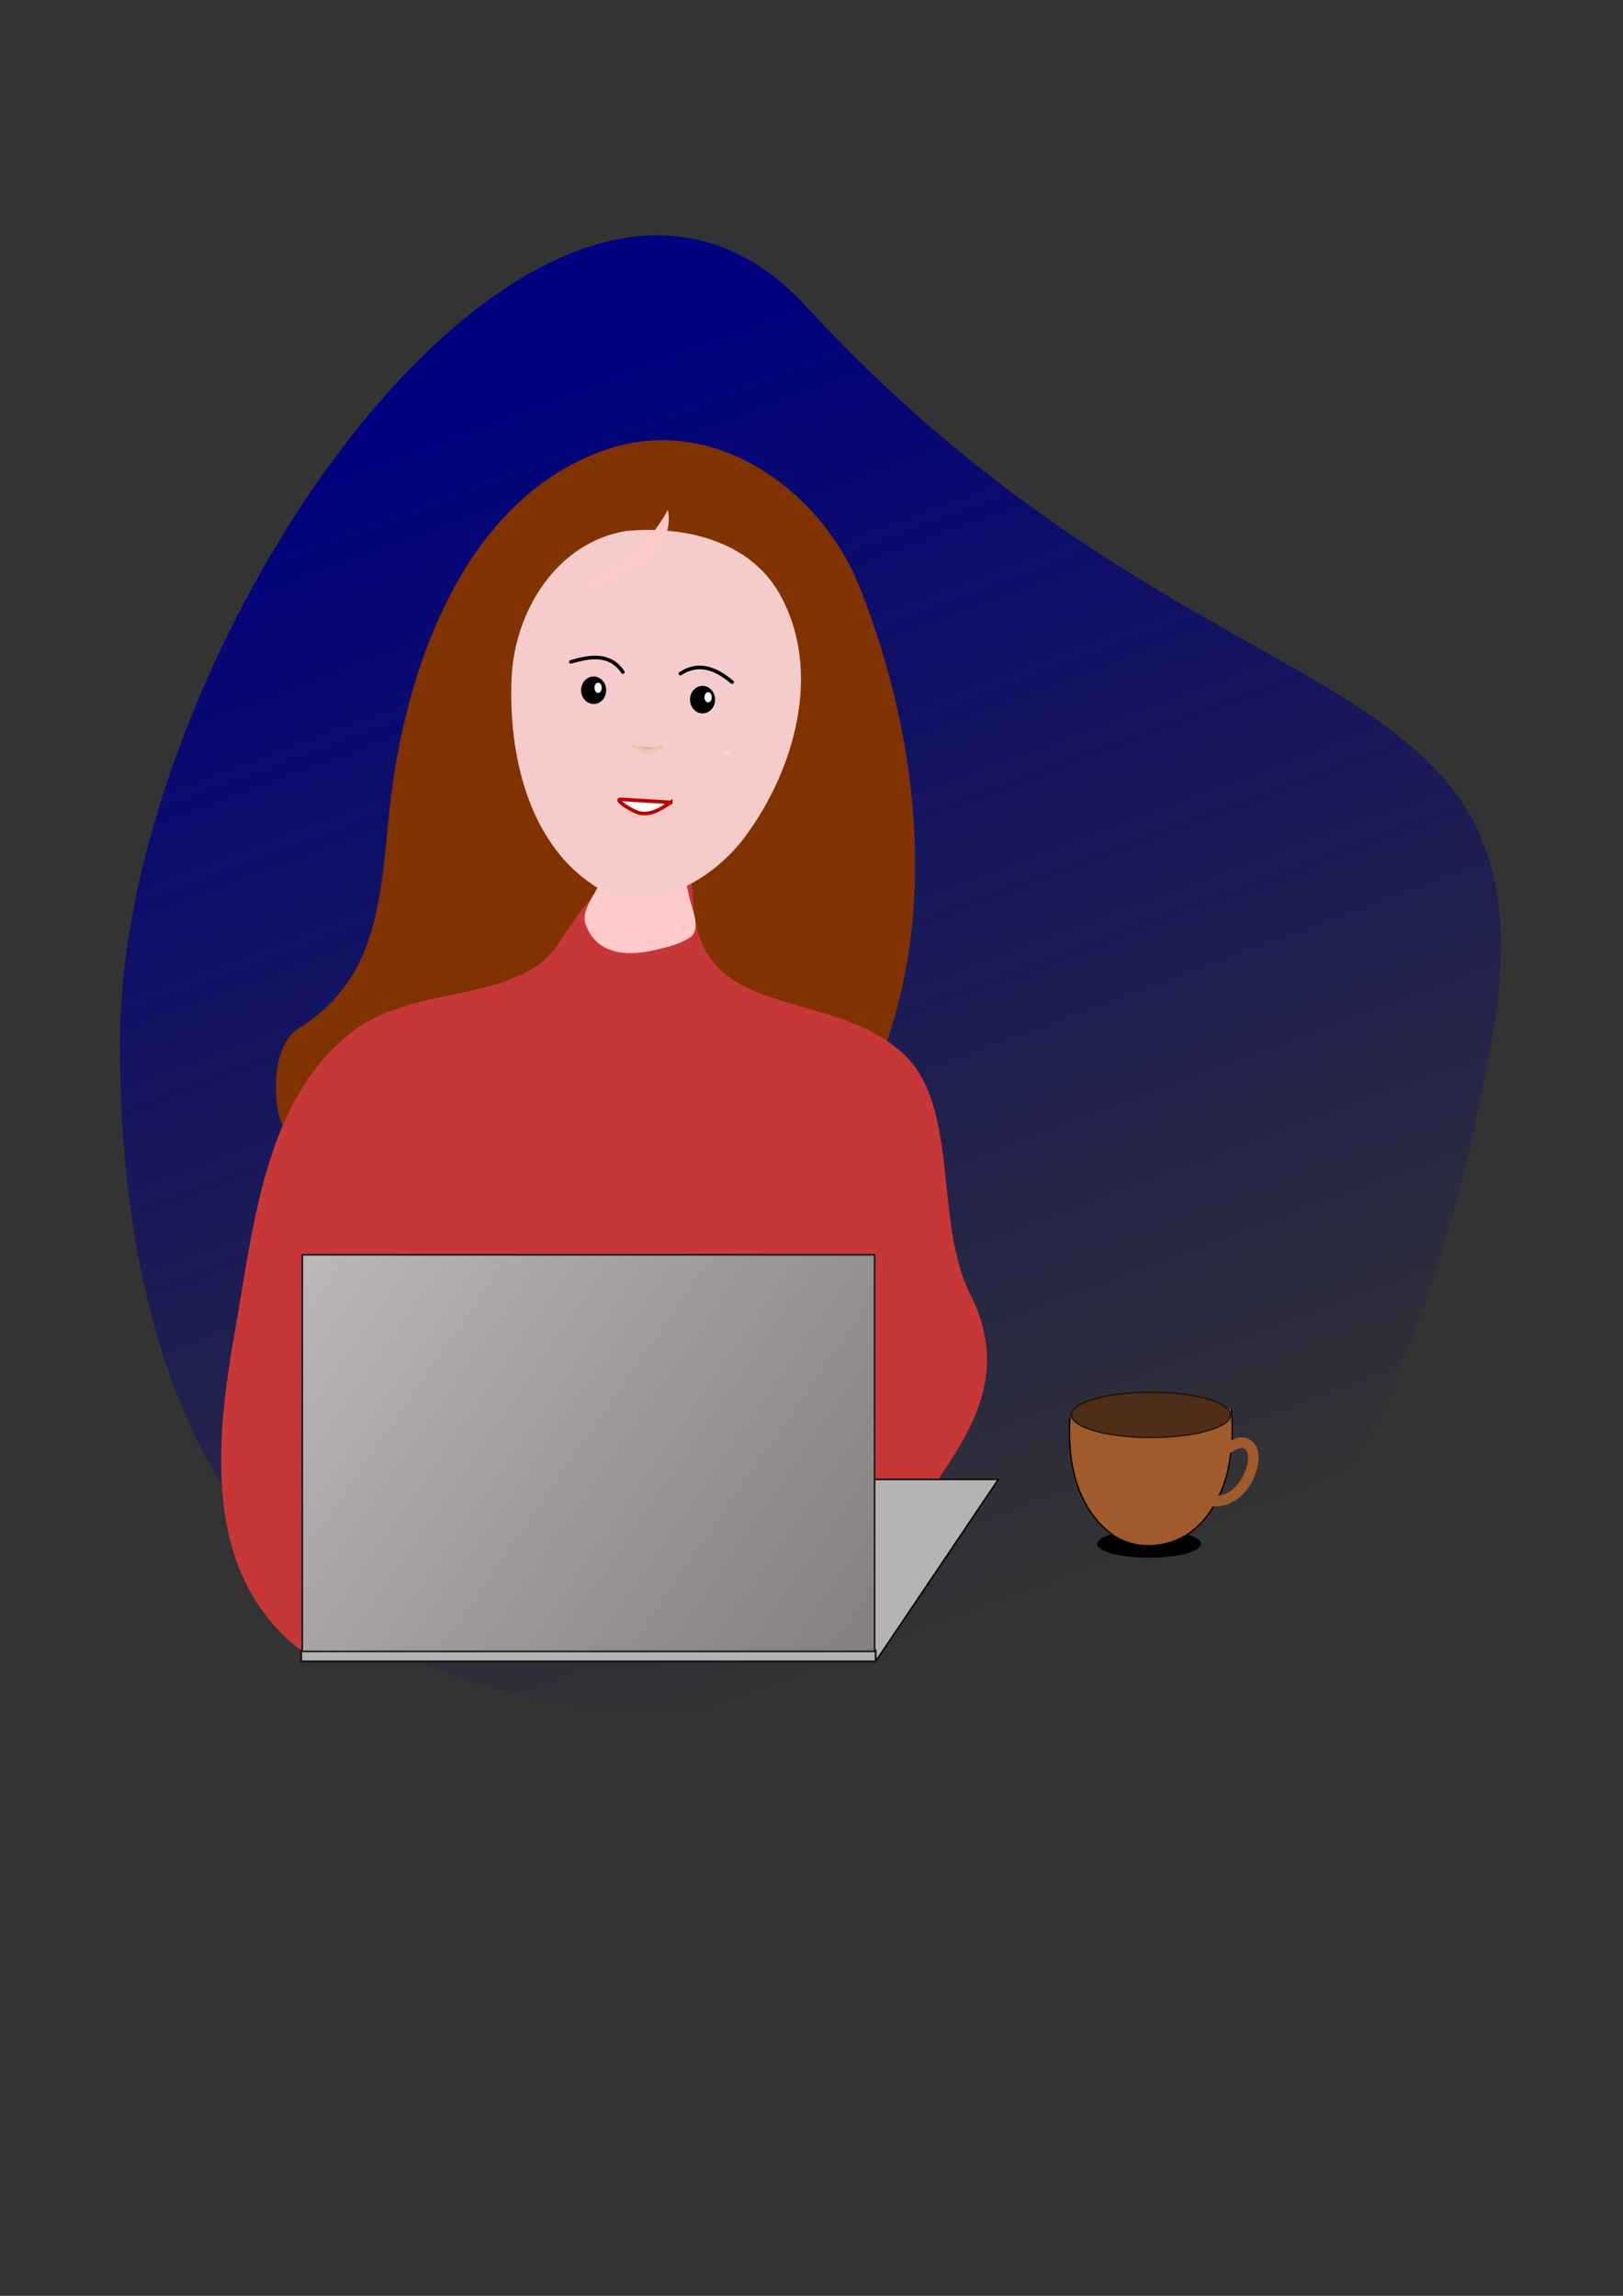 <?xml version="1.0" encoding="UTF-8" standalone="no"?>
<svg
   xmlns:dc="http://purl.org/dc/elements/1.1/"
   xmlns:cc="http://creativecommons.org/ns#"
   xmlns:rdf="http://www.w3.org/1999/02/22-rdf-syntax-ns#"
   xmlns:svg="http://www.w3.org/2000/svg"
   xmlns="http://www.w3.org/2000/svg"
   xmlns:xlink="http://www.w3.org/1999/xlink"
   xmlns:sodipodi="http://sodipodi.sourceforge.net/DTD/sodipodi-0.dtd"
   xmlns:inkscape="http://www.inkscape.org/namespaces/inkscape"
   width="210mm"
   height="297mm"
   viewBox="0 0 210 297"
   version="1.1"
   id="svg8"
   inkscape:version="1.0.1 (3bc2e813f5, 2020-09-07)"
   sodipodi:docname="girl-laptop.svg">
  <rect x="0" y="0" width="210" height="297" fill="#333333" stroke="none"/>
  <defs
     id="defs2">
    <linearGradient
       inkscape:collect="always"
       id="linearGradient1545">
      <stop
         style="stop-color:#857f7f;stop-opacity:1;"
         offset="0"
         id="stop1541" />
      <stop
         style="stop-color:#857f7f;stop-opacity:1"
         offset="1"
         id="stop1543" />
    </linearGradient>
    <linearGradient
       inkscape:collect="always"
       id="linearGradient1513">
      <stop
         style="stop-color:#bdb8b8;stop-opacity:1"
         offset="0"
         id="stop1509" />
      <stop
         style="stop-color:#857f7f;stop-opacity:0.84"
         offset="1"
         id="stop1511" />
    </linearGradient>
    <linearGradient
       inkscape:collect="always"
       id="linearGradient1497">
      <stop
         style="stop-color:#000080;stop-opacity:1;"
         offset="0"
         id="stop1493" />
      <stop
         style="stop-color:#000080;stop-opacity:0;"
         offset="1"
         id="stop1495" />
    </linearGradient>
    <inkscape:path-effect
       effect="simplify"
       id="path-effect993"
       is_visible="true"
       lpeversion="1"
       steps="1"
       threshold="0.018"
       smooth_angles="360"
       helper_size="0"
       simplify_individual_paths="false"
       simplify_just_coalesce="false" />
    <inkscape:path-effect
       effect="simplify"
       id="path-effect977"
       is_visible="true"
       lpeversion="1"
       steps="1"
       threshold="0.018"
       smooth_angles="360"
       helper_size="0"
       simplify_individual_paths="false"
       simplify_just_coalesce="false" />
    <inkscape:path-effect
       effect="simplify"
       id="path-effect1976"
       is_visible="true"
       lpeversion="1"
       steps="1"
       threshold="0.018"
       smooth_angles="360"
       helper_size="0"
       simplify_individual_paths="false"
       simplify_just_coalesce="false" />
    <inkscape:path-effect
       effect="simplify"
       id="path-effect1972"
       is_visible="true"
       lpeversion="1"
       steps="1"
       threshold="0.018"
       smooth_angles="360"
       helper_size="0"
       simplify_individual_paths="false"
       simplify_just_coalesce="false" />
    <inkscape:path-effect
       effect="simplify"
       id="path-effect1968"
       is_visible="true"
       lpeversion="1"
       steps="1"
       threshold="0.018"
       smooth_angles="360"
       helper_size="0"
       simplify_individual_paths="false"
       simplify_just_coalesce="false" />
    <inkscape:path-effect
       effect="simplify"
       id="path-effect1964"
       is_visible="true"
       lpeversion="1"
       steps="1"
       threshold="0.018"
       smooth_angles="360"
       helper_size="0"
       simplify_individual_paths="false"
       simplify_just_coalesce="false" />
    <inkscape:path-effect
       effect="simplify"
       id="path-effect1960"
       is_visible="true"
       lpeversion="1"
       steps="1"
       threshold="0.018"
       smooth_angles="360"
       helper_size="0"
       simplify_individual_paths="false"
       simplify_just_coalesce="false" />
    <inkscape:path-effect
       effect="simplify"
       id="path-effect1956"
       is_visible="true"
       lpeversion="1"
       steps="1"
       threshold="0.018"
       smooth_angles="360"
       helper_size="0"
       simplify_individual_paths="false"
       simplify_just_coalesce="false" />
    <inkscape:path-effect
       effect="simplify"
       id="path-effect1952"
       is_visible="true"
       lpeversion="1"
       steps="1"
       threshold="0.018"
       smooth_angles="360"
       helper_size="0"
       simplify_individual_paths="false"
       simplify_just_coalesce="false" />
    <inkscape:perspective
       sodipodi:type="inkscape:persp3d"
       inkscape:vp_x="103.06976 : 324.83111 : 1"
       inkscape:vp_y="0 : -1559.7977 : 0"
       inkscape:vp_z="263.08044 : 324.83111 : 1"
       inkscape:persp3d-origin="183.07509 : 402.0411 : 1"
       id="perspective1932" />
    <inkscape:perspective
       sodipodi:type="inkscape:persp3d"
       inkscape:vp_x="194.57468 : 128.43635 : 1"
       inkscape:vp_y="0 : 1000 : 0"
       inkscape:vp_z="404.57468 : 128.43635 : 1"
       inkscape:persp3d-origin="299.57468 : 78.93635 : 1"
       id="perspective1888" />
    <inkscape:path-effect
       effect="simplify"
       id="path-effect1099"
       is_visible="true"
       lpeversion="1"
       steps="1"
       threshold="0.018"
       smooth_angles="360"
       helper_size="0"
       simplify_individual_paths="false"
       simplify_just_coalesce="false" />
    <inkscape:path-effect
       effect="simplify"
       id="path-effect1097"
       is_visible="true"
       lpeversion="1"
       steps="1"
       threshold="0.018"
       smooth_angles="360"
       helper_size="0"
       simplify_individual_paths="false"
       simplify_just_coalesce="false" />
    <inkscape:path-effect
       effect="simplify"
       id="path-effect1073"
       is_visible="true"
       lpeversion="1"
       steps="1"
       threshold="0.018"
       smooth_angles="360"
       helper_size="0"
       simplify_individual_paths="false"
       simplify_just_coalesce="false" />
    <inkscape:path-effect
       effect="simplify"
       id="path-effect1054"
       is_visible="true"
       lpeversion="1"
       steps="1"
       threshold="0.018"
       smooth_angles="360"
       helper_size="0"
       simplify_individual_paths="false"
       simplify_just_coalesce="false" />
    <inkscape:path-effect
       effect="simplify"
       id="path-effect1035"
       is_visible="true"
       lpeversion="1"
       steps="1"
       threshold="0.018"
       smooth_angles="360"
       helper_size="0"
       simplify_individual_paths="false"
       simplify_just_coalesce="false" />
    <inkscape:path-effect
       effect="simplify"
       id="path-effect1016"
       is_visible="true"
       lpeversion="1"
       steps="1"
       threshold="0.018"
       smooth_angles="360"
       helper_size="0"
       simplify_individual_paths="false"
       simplify_just_coalesce="false" />
    <inkscape:path-effect
       effect="simplify"
       id="path-effect1012"
       is_visible="true"
       lpeversion="1"
       steps="1"
       threshold="0.018"
       smooth_angles="360"
       helper_size="0"
       simplify_individual_paths="false"
       simplify_just_coalesce="false" />
    <inkscape:path-effect
       effect="simplify"
       id="path-effect1008"
       is_visible="true"
       lpeversion="1"
       steps="1"
       threshold="0.018"
       smooth_angles="360"
       helper_size="0"
       simplify_individual_paths="false"
       simplify_just_coalesce="false" />
    <inkscape:path-effect
       effect="simplify"
       id="path-effect1004"
       is_visible="true"
       lpeversion="1"
       steps="1"
       threshold="0.018"
       smooth_angles="360"
       helper_size="0"
       simplify_individual_paths="false"
       simplify_just_coalesce="false" />
    <inkscape:path-effect
       effect="simplify"
       id="path-effect940"
       is_visible="true"
       lpeversion="1"
       steps="1"
       threshold="0.018"
       smooth_angles="360"
       helper_size="0"
       simplify_individual_paths="false"
       simplify_just_coalesce="false" />
    <inkscape:path-effect
       effect="simplify"
       id="path-effect936"
       is_visible="true"
       lpeversion="1"
       steps="1"
       threshold="0.018"
       smooth_angles="360"
       helper_size="0"
       simplify_individual_paths="false"
       simplify_just_coalesce="false" />
    <inkscape:path-effect
       effect="simplify"
       id="path-effect932"
       is_visible="true"
       lpeversion="1"
       steps="1"
       threshold="0.018"
       smooth_angles="360"
       helper_size="0"
       simplify_individual_paths="false"
       simplify_just_coalesce="false" />
    <inkscape:path-effect
       effect="simplify"
       id="path-effect913"
       is_visible="true"
       lpeversion="1"
       steps="1"
       threshold="0.018"
       smooth_angles="360"
       helper_size="0"
       simplify_individual_paths="false"
       simplify_just_coalesce="false" />
    <inkscape:path-effect
       effect="simplify"
       id="path-effect909"
       is_visible="true"
       lpeversion="1"
       steps="1"
       threshold="0.018"
       smooth_angles="360"
       helper_size="0"
       simplify_individual_paths="false"
       simplify_just_coalesce="false" />
    <inkscape:path-effect
       effect="simplify"
       id="path-effect905"
       is_visible="true"
       lpeversion="1"
       steps="1"
       threshold="0.018"
       smooth_angles="360"
       helper_size="0"
       simplify_individual_paths="false"
       simplify_just_coalesce="false" />
    <inkscape:path-effect
       effect="simplify"
       id="path-effect901"
       is_visible="true"
       lpeversion="1"
       steps="1"
       threshold="0.018"
       smooth_angles="360"
       helper_size="0"
       simplify_individual_paths="false"
       simplify_just_coalesce="false" />
    <inkscape:path-effect
       effect="simplify"
       id="path-effect897"
       is_visible="true"
       lpeversion="1"
       steps="1"
       threshold="0.018"
       smooth_angles="360"
       helper_size="0"
       simplify_individual_paths="false"
       simplify_just_coalesce="false" />
    <inkscape:path-effect
       effect="simplify"
       id="path-effect893"
       is_visible="true"
       lpeversion="1"
       steps="1"
       threshold="0.018"
       smooth_angles="360"
       helper_size="0"
       simplify_individual_paths="false"
       simplify_just_coalesce="false" />
    <inkscape:path-effect
       effect="simplify"
       id="path-effect889"
       is_visible="true"
       lpeversion="1"
       steps="1"
       threshold="0.018"
       smooth_angles="360"
       helper_size="0"
       simplify_individual_paths="false"
       simplify_just_coalesce="false" />
    <inkscape:path-effect
       effect="simplify"
       id="path-effect885"
       is_visible="true"
       lpeversion="1"
       steps="1"
       threshold="0.018"
       smooth_angles="360"
       helper_size="0"
       simplify_individual_paths="false"
       simplify_just_coalesce="false" />
    <inkscape:path-effect
       effect="simplify"
       id="path-effect881"
       is_visible="true"
       lpeversion="1"
       steps="1"
       threshold="0.018"
       smooth_angles="360"
       helper_size="0"
       simplify_individual_paths="false"
       simplify_just_coalesce="false" />
    <inkscape:path-effect
       effect="simplify"
       id="path-effect877"
       is_visible="true"
       lpeversion="1"
       steps="1"
       threshold="0.018"
       smooth_angles="360"
       helper_size="0"
       simplify_individual_paths="false"
       simplify_just_coalesce="false" />
    <inkscape:path-effect
       effect="simplify"
       id="path-effect873"
       is_visible="true"
       lpeversion="1"
       steps="1"
       threshold="0.018"
       smooth_angles="360"
       helper_size="0"
       simplify_individual_paths="false"
       simplify_just_coalesce="false" />
    <inkscape:path-effect
       effect="simplify"
       id="path-effect869"
       is_visible="true"
       lpeversion="1"
       steps="1"
       threshold="0.018"
       smooth_angles="360"
       helper_size="0"
       simplify_individual_paths="false"
       simplify_just_coalesce="false" />
    <inkscape:path-effect
       effect="simplify"
       id="path-effect865"
       is_visible="true"
       lpeversion="1"
       steps="1"
       threshold="0.018"
       smooth_angles="360"
       helper_size="0"
       simplify_individual_paths="false"
       simplify_just_coalesce="false" />
    <inkscape:path-effect
       effect="simplify"
       id="path-effect861"
       is_visible="true"
       lpeversion="1"
       steps="1"
       threshold="0.018"
       smooth_angles="360"
       helper_size="0"
       simplify_individual_paths="false"
       simplify_just_coalesce="false" />
    <inkscape:path-effect
       effect="simplify"
       id="path-effect856"
       is_visible="true"
       lpeversion="1"
       steps="1"
       threshold="0.018"
       smooth_angles="360"
       helper_size="0"
       simplify_individual_paths="false"
       simplify_just_coalesce="false" />
    <inkscape:path-effect
       effect="simplify"
       id="path-effect852"
       is_visible="true"
       lpeversion="1"
       steps="1"
       threshold="0.018"
       smooth_angles="360"
       helper_size="0"
       simplify_individual_paths="false"
       simplify_just_coalesce="false" />
    <inkscape:path-effect
       effect="simplify"
       id="path-effect16"
       is_visible="true"
       lpeversion="1"
       steps="1"
       threshold="0.018"
       smooth_angles="360"
       helper_size="0"
       simplify_individual_paths="false"
       simplify_just_coalesce="false" />
    <inkscape:path-effect
       effect="simplify"
       id="path-effect12"
       is_visible="true"
       lpeversion="1"
       steps="1"
       threshold="0.018"
       smooth_angles="360"
       helper_size="0"
       simplify_individual_paths="false"
       simplify_just_coalesce="false" />
    <linearGradient
       inkscape:collect="always"
       xlink:href="#linearGradient1497"
       id="linearGradient1499"
       x1="87.397"
       y1="40.358"
       x2="147.266"
       y2="201.788"
       gradientUnits="userSpaceOnUse" />
    <linearGradient
       inkscape:collect="always"
       xlink:href="#linearGradient1545"
       id="linearGradient1515"
       x1="88.199"
       y1="175.062"
       x2="84.19"
       y2="180.674"
       gradientUnits="userSpaceOnUse" />
    <linearGradient
       inkscape:collect="always"
       xlink:href="#linearGradient1513"
       id="linearGradient1515-6"
       x1="39.12"
       y1="162.331"
       x2="113.153"
       y2="213.647"
       gradientUnits="userSpaceOnUse"
       gradientTransform="translate(-1.2890625e-6)" />
  </defs>
  <sodipodi:namedview
     id="base"
     pagecolor="#ffffff"
     bordercolor="#666666"
     borderopacity="1.0"
     inkscape:pageopacity="0.0"
     inkscape:pageshadow="2"
     inkscape:zoom="0.9899495"
     inkscape:cx="411.30389"
     inkscape:cy="483.73964"
     inkscape:document-units="mm"
     inkscape:current-layer="layer7"
     inkscape:document-rotation="0"
     showgrid="false"
     inkscape:window-width="1920"
     inkscape:window-height="1013"
     inkscape:window-x="-9"
     inkscape:window-y="-9"
     inkscape:window-maximized="1" />
  <g
     inkscape:groupmode="layer"
     id="layer7"
     inkscape:label="background">
    <path
       id="path1980"
       style="opacity:1;fill:url(#linearGradient1499);fill-opacity:1;fill-rule:nonzero;stroke:#000000;stroke-width:0;stroke-linecap:round;stroke-linejoin:round;stroke-miterlimit:4;stroke-dasharray:none;stroke-opacity:1"
       d="m 192.954,134.971 c -16.539,90.921 -57.36,86.313 -106.358,86.313 -48.998,0 -71.079,-33.625 -71.079,-86.313 -2e-6,-52.688 55.503,-131.422 88.719,-95.4 52.74,57.196 98.236,43.076 88.719,95.4 z"
       sodipodi:nodetypes="sssss" />
    <ellipse
       style="fill:#000000;stroke:#e9c6af;stroke-width:0;stroke-linecap:round;stroke-linejoin:round;stroke-miterlimit:4;stroke-dasharray:none"
       id="path981"
       cx="148.685"
       cy="199.721"
       rx="6.709"
       ry="1.795" />
    <rect
       style="fill:#000080;stroke:#1b120c;stroke-width:0;stroke-linecap:round;stroke-linejoin:round"
       id="rect99"
       width="20.58"
       height="14.165"
       x="-36.616"
       y="48.91" />
  </g>
  <g
     inkscape:label="hair"
     inkscape:groupmode="layer"
     id="layer1">
    <path
       style="fill:#803300;stroke:#000000;stroke-width:0;stroke-linecap:butt;stroke-linejoin:miter;stroke-miterlimit:4;stroke-dasharray:none;stroke-opacity:1"
       d="m 60.074,147.218 c -2.422,18.536 -14.16,-16.267 -21.062,-1.586 -2.633,5.6 -5.77,-9.22 -0.324,-12.623 11.799,-7.375 10.348,-19.936 12.253,-32.486 2.587,-17.049 10.497,-36.94 28.046,-42.53 13.689,-4.36 27.351,5.489 32.326,18.148 7.559,19.237 10.113,41.91 2.513,61.042 -1.033,2.601 -2,5.841 -4.692,7.213"
       id="path14"
       inkscape:path-effect="#path-effect16"
       inkscape:original-d="M 60.074136,147.21775 C 58.022174,168.35383 43.23689,126.308 38.543123,147.4308 c -0.58583,2.63633 -4.39945,-7.48345 -3.127013,-9.86554 4.708194,-8.81411 16.593632,-13.20353 15.350374,-23.13887 C 47.855041,91.159984 62.771698,57.404518 85.049183,57.046718 126.67203,56.378208 120.221,140.07873 109.13305,144.39421"
       sodipodi:nodetypes="cssssc" />
  </g>
  <g
     inkscape:groupmode="layer"
     id="layer4"
     inkscape:label="neck">
    <path
       style="fill:#c83737;stroke:#000000;stroke-width:0;stroke-linecap:butt;stroke-linejoin:miter;stroke-miterlimit:4;stroke-dasharray:none;stroke-opacity:1"
       d="m 39.12,213.647 c -12.934,-9.829 -11.32,-26.904 -8.704,-41.56 2.428,-13.6 3.832,-30.086 15.419,-38.797 8.032,-6.038 21.571,-3.45 26.529,-11.363 5.094,-8.131 16.544,-21.372 17.344,-5.151 0.764,15.497 17.261,10.816 26.92,19.313 7.711,6.783 4.093,21.792 8.931,31.392 8.518,16.902 -10.899,26.71 -13.455,41.19 0,0 0.352,2.318 0.352,2.318 0,0 0.847,2.509 0.847,2.509"
       id="path1002"
       inkscape:path-effect="#path-effect1004"
       inkscape:original-d="m 39.119582,213.64659 c -7.497828,-5.20223 -16.4558,-22.77334 -9.368543,-36.04265 0,0 2.941293,-34.30745 16.08354,-44.31404 7.601911,-3.02321 15.570309,-7.35514 23.84234,-7.05852 3.877633,-6.92625 13.511774,-18.77785 13.511774,-18.77785 0,0 7.09546,6.02283 10.38611,20.47472 11.451997,0.19838 16.286487,4.48287 26.730477,10.24805 0.61052,10.7233 6.37757,30.80971 7.09164,41.52126 -2.44722,15.34937 -20.03002,19.85374 -14.09489,33.80024"
       sodipodi:nodetypes="ccccccccc" />
    <path
       style="fill:#ffcaca;fill-opacity:1;stroke:#000000;stroke-width:0;stroke-linecap:butt;stroke-linejoin:miter;stroke-miterlimit:4;stroke-dasharray:none;stroke-opacity:1"
       d="m 75.693,119.305 c -0.315,-1.829 1.21,-3.334 1.803,-4.967 0.673,-1.852 2.723,-0.555 3.979,-0.083 1.869,0.703 3.928,0.027 5.428,-1.013 1.757,-1.219 1.974,1.61 2.259,2.782 0.41,1.68 1.632,4.213 0.089,5.259 -1.167,0.79 -2.616,1.16 -3.981,1.499 -2.695,0.669 -6.078,1.041 -8.211,-1.104 -0.652,-0.656 -1.095,-1.494 -1.367,-2.373 z"
       id="path1006"
       inkscape:path-effect="#path-effect1008"
       inkscape:original-d="m 75.692708,119.30513 c -0.613728,-1.97051 2.509014,-5.94973 2.509014,-5.94973 5.730751,1.38688 3.264581,1.79887 9.830541,-0.51573 3.20691,7.83214 0.90977,8.70181 0.90977,8.70181 -2.8062,1.16941 -11.239204,4.21759 -13.249325,-2.23635 z"
       sodipodi:nodetypes="cccsc" />
  </g>
  <g
     inkscape:groupmode="layer"
     id="layer5"
     inkscape:label="laptop">
    <path
       id="rect1101-0"
       style="opacity:1;fill:#b3b3b3;fill-opacity:1;fill-rule:nonzero;stroke:#0a0502;stroke-width:0.2;stroke-linecap:round;stroke-linejoin:round;stroke-miterlimit:4;stroke-dasharray:none;stroke-opacity:1"
       d="m 52.876,191.382 h 76.301 l -15.875,23.541 H 52.876 Z"
       sodipodi:nodetypes="ccccc" />
    <rect
       style="opacity:1;fill:url(#linearGradient1515);fill-opacity:1;fill-rule:nonzero;stroke:#1d1a19;stroke-width:0.2;stroke-linecap:round;stroke-linejoin:round;stroke-miterlimit:4;stroke-dasharray:none;stroke-opacity:1"
       id="rect1101"
       width="74.034"
       height="51.316"
       x="39.12"
       y="162.331" />
    <rect
       style="opacity:1;fill:#b3b3b3;fill-opacity:1;fill-rule:nonzero;stroke:#1c140f;stroke-width:0.242;stroke-linecap:round;stroke-linejoin:round;stroke-miterlimit:4;stroke-dasharray:none;stroke-opacity:1"
       id="rect1939"
       width="74.331"
       height="1.425"
       x="38.971"
       y="213.498" />
    <rect
       style="opacity:1;fill:url(#linearGradient1515-6);fill-opacity:1;fill-rule:nonzero;stroke:#1d1a19;stroke-width:0.2;stroke-linecap:round;stroke-linejoin:round;stroke-miterlimit:4;stroke-dasharray:none;stroke-opacity:1"
       id="rect1101-5"
       width="74.034"
       height="51.316"
       x="39.12"
       y="162.331" />
  </g>
  <g
     inkscape:groupmode="layer"
     id="layer2"
     inkscape:label="face">
    <path
       style="fill:#f6cbcb;fill-opacity:1;stroke:#000000;stroke-width:0;stroke-linecap:butt;stroke-linejoin:miter;stroke-miterlimit:4;stroke-dasharray:none;stroke-opacity:1"
       d="m 80.984,68.698 c -8.943,1.481 -14.399,10.356 -14.786,18.967 -0.435,9.685 2.052,21.089 10.414,26.733 6.764,4.566 15.375,-0.257 19.72,-6.063 6.54,-8.739 10.162,-21.611 4.5,-31.572 -3.928,-6.911 -12.5,-8.778 -19.848,-8.066 z"
       id="path850"
       inkscape:path-effect="#path-effect852"
       inkscape:original-d="m 80.984446,68.698261 c -24.234157,5.211646 -14.972949,46.073769 0.424267,47.479489 20.296567,1.85301 34.911327,-44.522524 5.51298,-47.453409 -1.80939,-0.180387 -3.78549,-0.196205 -5.937247,-0.02608 z"
       sodipodi:nodetypes="cssc" />
    <path
       style="fill:#e9afaf;fill-opacity:1;stroke:#e9c6af;stroke-width:0.465;stroke-linecap:round;stroke-linejoin:miter;stroke-miterlimit:4;stroke-dasharray:none;stroke-opacity:1"
       d="m 81.979,96.572 c 0.397,-0.122 0.648,0.272 0.955,0.434 0.61,0.323 1.389,0.22 1.946,-0.178 0.224,-0.16 0.51,-0.215 0.773,-0.121"
       id="path899"
       inkscape:path-effect="#path-effect901"
       inkscape:original-d="m 81.978883,96.57238 c 0.68992,-0.15225 0.61484,0.659857 1.84548,0.624413 1.03024,-0.02967 1.06091,-0.717986 1.8288,-0.489194"
       sodipodi:nodetypes="csc" />
    <path
       style="fill:#ffffff;stroke:#bb0000;stroke-width:0.465;stroke-linecap:round;stroke-linejoin:miter;stroke-miterlimit:4;stroke-dasharray:none;stroke-opacity:1"
       d="m 86.786,103.798 c -1.159,0.784 -2.51,1.685 -3.966,1.395 -1.037,-0.207 -3.489,-1.842 -2.473,-1.781 2.146,0.129 4.293,0.258 6.439,0.387 z"
       id="path903"
       inkscape:path-effect="#path-effect905"
       inkscape:original-d="m 86.785633,103.79757 c -3.06425,2.14237 -4.62635,1.81117 -6.438986,-0.38652 z"
       sodipodi:nodetypes="cc" />
    <path
       style="opacity:1;fill:#ffd5d5;fill-opacity:1;fill-rule:nonzero;stroke:#000000;stroke-width:0.065;stroke-linejoin:round;stroke-miterlimit:4;stroke-dasharray:none;stroke-opacity:0"
       id="path946"
       sodipodi:type="arc"
       sodipodi:cx="75.044098"
       sodipodi:cy="98.641731"
       sodipodi:rx="0.059684377"
       sodipodi:ry="0.4404881"
       sodipodi:start="0"
       sodipodi:end="1.4669388"
       sodipodi:arc-type="slice"
       d="m 75.104,98.642 a 0.06,0.44 0 0 1 -0.053,0.438 l -0.006,-0.438 z" />
    <path
       style="fill:#803300;stroke:#000000;stroke-width:0;stroke-linecap:butt;stroke-linejoin:miter;stroke-miterlimit:4;stroke-dasharray:none;stroke-opacity:1"
       d="m 110.424,97.337 c 0.986,2.588 -0.623,5.217 -2.325,7.081 -2.179,2.386 -10.194,7.851 -7.601,5.941 3.886,-2.863 7.543,-6.44 9.316,-11.004 0.255,-0.656 0.462,-1.33 0.61,-2.017 z"
       id="path1014-8-6"
       inkscape:path-effect="#path-effect1054"
       inkscape:original-d="m 110.42429,97.336807 c 2.37971,6.140813 -9.92601,13.021553 -9.92601,13.021553 0,0 8.34598,-5.68114 9.92601,-13.021553 z"
       sodipodi:nodetypes="ccc" />
    <path
       style="fill:#ffcaca;fill-opacity:1;stroke:#000000;stroke-width:0;stroke-linecap:butt;stroke-linejoin:miter;stroke-miterlimit:4;stroke-dasharray:none;stroke-opacity:1"
       d="m 86.409,65.958 c 0.616,2.761 -1.037,5.447 -3.233,7.022 -3.298,2.364 -15.096,5.366 -11.243,4.245 5.991,-1.743 11.496,-5.711 14.476,-11.266 z"
       id="path1014-0-9"
       inkscape:path-effect="#path-effect1097"
       inkscape:original-d="m 86.409113,65.95836 c 1.62749,8.878172 -14.476316,11.266478 -14.476316,11.266478 0,0 9.680756,-2.344069 14.476316,-11.266478 z"
       sodipodi:nodetypes="ccc" />
  </g>
  <g
     inkscape:groupmode="layer"
     id="layer3"
     inkscape:label="eyes">
    <path
       style="fill:none;stroke:#000000;stroke-width:0.465;stroke-linecap:round;stroke-linejoin:miter;stroke-miterlimit:4;stroke-dasharray:none;stroke-opacity:1"
       d="m 73.869,85.623 c 1.621,-0.46 3.452,-0.916 5.057,-0.169 0.686,0.32 1.249,0.862 1.663,1.49"
       id="path883"
       inkscape:original-d="m 73.868853,85.622786 c 2.56064,-0.746281 5.098963,-1.110877 6.720459,1.321464"
       inkscape:path-effect="#path-effect885" />
    <path
       style="fill:none;stroke:#000000;stroke-width:0.465;stroke-linecap:round;stroke-linejoin:miter;stroke-miterlimit:4;stroke-dasharray:none;stroke-opacity:1"
       d="m 94.724,88.241 c -1.319,-1.109 -2.986,-2.123 -4.785,-1.852 -0.682,0.103 -1.327,0.382 -1.903,0.754"
       id="path883-1"
       inkscape:path-effect="#path-effect932"
       inkscape:original-d="m 94.724223,88.241058 c -2.04854,-1.708007 -4.22927,-2.679277 -6.68816,-1.098325"
       sodipodi:nodetypes="cc" />
    <path
       style="opacity:1;fill:#ffd5d5;fill-opacity:1;fill-rule:nonzero;stroke:#000000;stroke-width:0.065;stroke-linejoin:round;stroke-miterlimit:4;stroke-dasharray:none;stroke-opacity:0"
       id="path944"
       sodipodi:type="arc"
       sodipodi:cx="93.641747"
       sodipodi:cy="97.234314"
       sodipodi:rx="0.96688694"
       sodipodi:ry="0.30082116"
       sodipodi:start="0"
       sodipodi:end="1.4669384"
       sodipodi:arc-type="slice"
       d="m 94.609,97.234 a 0.967,0.301 0 0 1 -0.867,0.299 l -0.1,-0.299 z" />
    <ellipse
       style="opacity:1;fill:#000000;fill-opacity:1;fill-rule:nonzero;stroke:#000000;stroke-width:0.065;stroke-linejoin:round;stroke-miterlimit:4;stroke-dasharray:none;stroke-opacity:0"
       id="path967"
       cx="76.811"
       cy="89.294"
       rx="1.62"
       ry="1.781" />
    <ellipse
       style="opacity:1;fill:#000000;fill-opacity:1;fill-rule:nonzero;stroke:#000000;stroke-width:0.065;stroke-linejoin:round;stroke-miterlimit:4;stroke-dasharray:none;stroke-opacity:0"
       id="path967-4"
       cx="90.904"
       cy="90.509"
       rx="1.62"
       ry="1.781" />
    <ellipse
       style="opacity:1;fill:#f9f9f9;fill-opacity:1;fill-rule:nonzero;stroke:#000000;stroke-width:0.065;stroke-linejoin:round;stroke-miterlimit:4;stroke-dasharray:none;stroke-opacity:0"
       id="path984"
       cx="77.392"
       cy="88.978"
       rx="0.472"
       ry="0.661" />
    <ellipse
       style="opacity:1;fill:#f9f9f9;fill-opacity:1;fill-rule:nonzero;stroke:#000000;stroke-width:0.065;stroke-linejoin:round;stroke-miterlimit:4;stroke-dasharray:none;stroke-opacity:0"
       id="path984-9"
       cx="91.622"
       cy="90.206"
       rx="0.472"
       ry="0.661" />
  </g>
  <g
     inkscape:groupmode="layer"
     id="layer6"
     inkscape:label="flower">
    <path
       style="fill:#a05a2c;stroke:#000000;stroke-width:0.165;stroke-linecap:butt;stroke-linejoin:miter;stroke-opacity:1;stroke-miterlimit:4;stroke-dasharray:none"
       d="m 138.446,183.441 c -0.384,5.328 0.754,11.461 5.26,14.909 3.449,2.639 8.583,1.891 11.568,-1.191 3.775,-3.898 4.485,-9.777 4.054,-14.949"
       id="path975"
       inkscape:path-effect="#path-effect977"
       inkscape:original-d="m 138.44561,183.44139 c -1.50764,22.45023 22.85668,22.14119 20.88223,-1.2312"
       sodipodi:nodetypes="cc" />
    <ellipse
       style="fill:#502d16;stroke:#1b120c;stroke-width:0.165;stroke-linecap:round;stroke-linejoin:round;stroke-opacity:1;stroke-miterlimit:4;stroke-dasharray:none"
       id="path979"
       cx="148.923"
       cy="183.035"
       rx="10.3"
       ry="2.929" />
    <path
       style="fill:none;stroke:#a05a2c;stroke-width:1.365;stroke-linecap:butt;stroke-linejoin:miter;stroke-miterlimit:4;stroke-dasharray:none;stroke-opacity:1"
       d="m 158.624,187.49 c 0.828,-0.506 2.048,-1.286 2.888,-0.565 0.919,0.789 0.709,2.185 0.387,3.215 -0.602,1.928 -2.131,3.84 -4.259,4.036 -0.25,0.023 -0.503,0.021 -0.753,-0.004"
       id="path991"
       inkscape:path-effect="#path-effect993"
       inkscape:original-d="m 158.62446,187.48957 c 5.9043,-3.7935 3.77868,7.23333 -1.73725,6.68174" />
  </g>
</svg>
